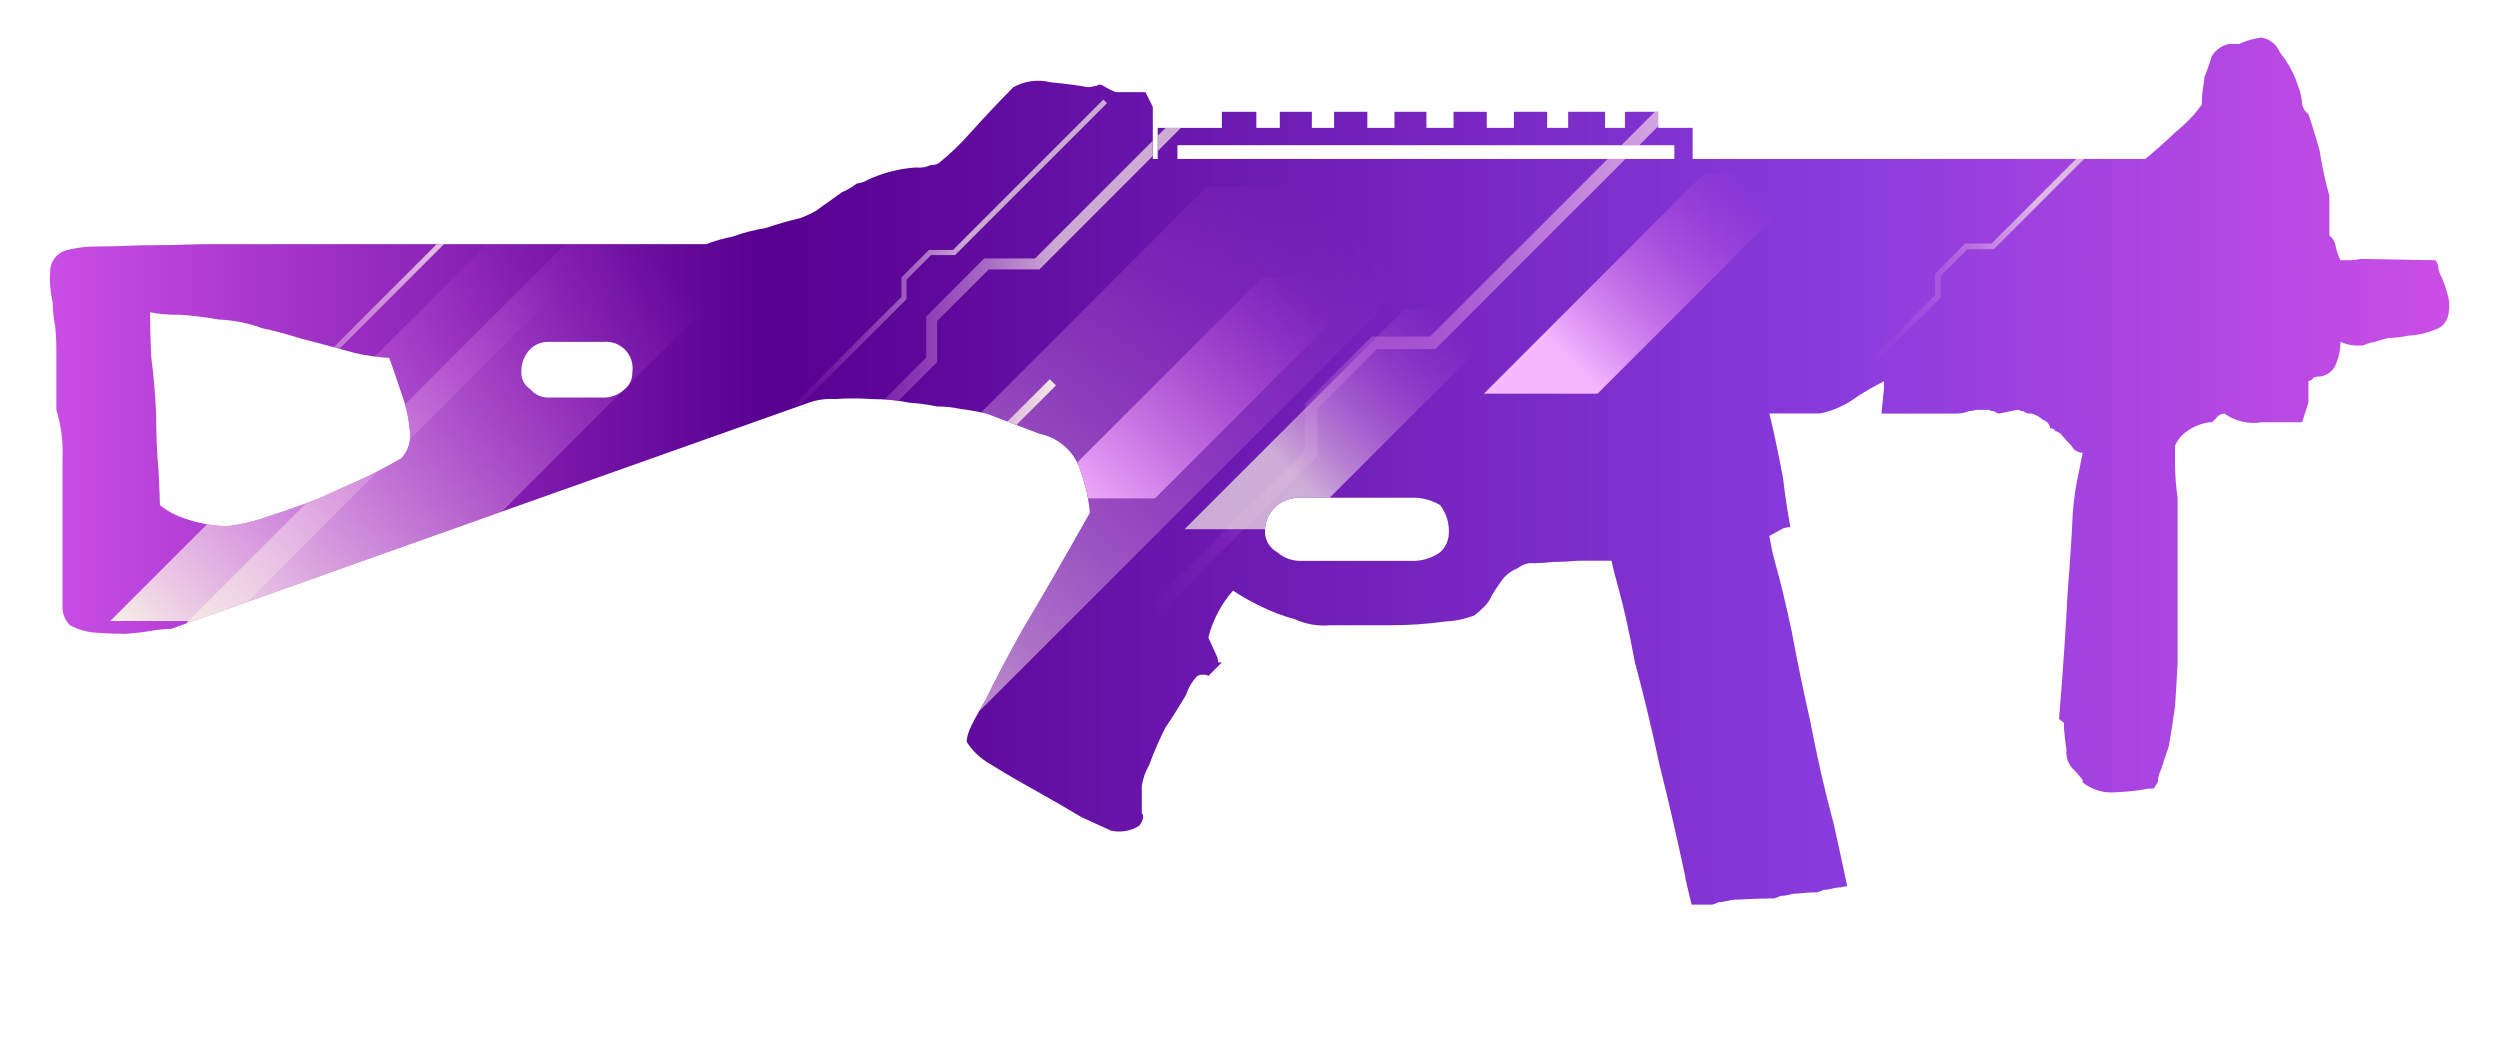<?xml version="1.0" encoding="utf-8"?>
<!-- Generator: Adobe Illustrator 16.0.0, SVG Export Plug-In . SVG Version: 6.00 Build 0)  -->
<!DOCTYPE svg PUBLIC "-//W3C//DTD SVG 1.1//EN" "http://www.w3.org/Graphics/SVG/1.1/DTD/svg11.dtd">
<svg version="1.1" id="case1" xmlns="http://www.w3.org/2000/svg" xmlns:xlink="http://www.w3.org/1999/xlink" x="0px" y="0px"
	 width="86.5px" height="36px" viewBox="0 0 86.5 36" enable-background="new 0 0 86.5 36" xml:space="preserve">
<linearGradient id="ump45_1_" gradientUnits="userSpaceOnUse" x1="317.668" y1="-1081.464" x2="400.683" y2="-1081.464" gradientTransform="matrix(1 0 0 -1 -315.94 -1065.165)">
	<stop  offset="0" style="stop-color:#CA4EE5"/>
	<stop  offset="0.301" style="stop-color:#570090"/>
	<stop  offset="0.742" style="stop-color:#893BDC"/>
	<stop  offset="1" style="stop-color:#CA4EE5"/>
</linearGradient>
<path id="ump45" fill="url(#ump45_1_)" d="M79.654,3.61c0.029,0.136,0.104,0.257,0.218,0.342c0.11,0.314,0.239,0.729,0.383,1.242
	c0.082,0.534,0.197,1.063,0.341,1.584v1.37c0.112,0.082,0.188,0.204,0.213,0.341c0.032,0.179,0.09,0.353,0.172,0.515h0.254
	c0.146,0.002,0.285-0.012,0.43-0.042h0.258l2.35,0.042l0.086,0.17c0.002,0.151,0.047,0.299,0.127,0.427
	c0.088,0.209,0.16,0.425,0.215,0.644c0.058,0.225,0.058,0.46,0,0.685c-0.051,0.221-0.213,0.399-0.428,0.47
	c-0.303,0.124-0.615,0.196-0.938,0.213c-0.237,0.049-0.479,0.078-0.726,0.086c-0.146,0.034-0.287,0.077-0.43,0.128
	c-0.146,0.022-0.289,0.065-0.426,0.128h-0.256c-0.182-0.009-0.354-0.053-0.518-0.128c0.004,0.235-0.037,0.468-0.125,0.686
	c-0.066,0.265-0.287,0.466-0.558,0.513c-0.086-0.005-0.174,0.01-0.254,0.042c-0.015,0.042-0.045,0.075-0.088,0.086l-0.082,0.043
	v0.727l-0.218,0.686h-1.405c-0.451,0.076-0.912-0.032-1.281-0.3c-0.12,0.004-0.233,0.068-0.299,0.171l-0.131,0.128h-0.082
	c-0.276,0.037-0.541,0.14-0.771,0.3c-0.188,0.125-0.338,0.304-0.43,0.514v0.643c0.008,0.387,0.033,0.771,0.09,1.154v5.735
	c-0.029,0.6-0.063,1.1-0.09,1.5c-0.084,0.572-0.152,1.027-0.215,1.369c-0.109,0.313-0.195,0.57-0.254,0.771
	c-0.078,0.146-0.121,0.308-0.127,0.472l-0.137,0.216h-0.168c-0.379,0.073-0.764,0.116-1.146,0.129
	c-0.414,0.041-0.828-0.082-1.15-0.343v-0.086c-0.104-0.138-0.221-0.27-0.344-0.388c-0.16-0.173-0.238-0.405-0.215-0.646
	c-0.041-0.26-0.066-0.516-0.086-0.771v-0.171l-0.17-0.128c0.146-1.771,0.24-3.236,0.299-4.406c0.088-1.113,0.146-2,0.172-2.657
	c0.035-0.504,0.104-1.006,0.219-1.5c0.058-0.314,0.101-0.525,0.127-0.643c-0.11-0.01-0.215-0.055-0.303-0.127
	c-0.072-0.109-0.156-0.209-0.256-0.301l-0.215-0.252c-0.063-0.027-0.113-0.058-0.17-0.084c-0.035-0.062-0.104-0.096-0.178-0.087
	c-0.021-0.141-0.115-0.257-0.256-0.3c-0.107-0.097-0.24-0.169-0.383-0.212c-0.104,0.011-0.216-0.02-0.302-0.086
	c-0.086,0-0.127-0.014-0.127-0.043H69.8l-0.643,0.129c-0.063-0.016-0.119-0.045-0.171-0.086c-0.063,0.007-0.12-0.008-0.172-0.043
	h-0.424c-0.082,0.024-0.168,0.039-0.26,0.043c-0.135,0.056-0.275,0.084-0.426,0.086h-2.604c0.004-0.129,0.021-0.259,0.041-0.386
	c0.004-0.143,0.021-0.286,0.043-0.427v-0.304c-0.396,0.198-0.787,0.427-1.148,0.685c-0.326,0.206-0.688,0.351-1.063,0.428h-1.752
	c0.057,0.228,0.127,0.543,0.213,0.94c0.086,0.396,0.172,0.826,0.258,1.283c0.058,0.515,0.142,1.086,0.255,1.713
	c-0.087-0.006-0.175,0.01-0.255,0.043l-0.471,0.257c0.053,0.334,0.123,0.662,0.215,0.985c0.17,0.601,0.354,1.369,0.556,2.31
	c0.172,0.94,0.387,1.981,0.644,3.125c0.229,1.201,0.495,2.386,0.813,3.554c0.133,0.604,0.268,1.213,0.401,1.842
	c0.021,0.104,0.043,0.199,0.063,0.303c-0.074,0.004-0.146,0.021-0.215,0.043c-0.104-0.002-0.201,0.014-0.301,0.043
	c-0.101,0.021-0.197,0.041-0.301,0.043c-0.066,0.027-0.144,0.063-0.213,0.084c-0.229-0.002-0.457,0.018-0.685,0.043
	c-0.101-0.004-0.2,0.014-0.3,0.043C61.803,30.982,61.703,30.998,61.6,31c-0.063,0.035-0.14,0.063-0.211,0.086
	c-0.429,0-0.869,0.018-1.324,0.043c-0.103,0-0.197,0.016-0.299,0.043c-0.099,0.023-0.199,0.041-0.302,0.043
	c-0.067,0.033-0.141,0.063-0.215,0.084h-0.722L58.316,30.4c-0.004-0.016-0.004-0.027,0-0.041c-0.287-1.355-0.586-2.652-0.897-3.896
	c-0.282-1.313-0.567-2.498-0.854-3.553c-0.194-1.059-0.383-1.898-0.557-2.523c-0.172-0.623-0.248-0.955-0.248-0.986h-1.15
	c-0.34,0.029-0.641,0.043-0.896,0.043c-0.213,0.027-0.426,0.041-0.646,0.043c-0.196-0.021-0.396,0.043-0.555,0.175
	c-0.223,0.086-0.416,0.231-0.557,0.426c-0.143,0.201-0.254,0.371-0.34,0.515c-0.059,0.146-0.146,0.272-0.258,0.385
	c-0.105,0.106-0.219,0.209-0.34,0.302c-0.328,0.13-0.674,0.2-1.024,0.216c-0.623,0.086-1.251,0.127-1.879,0.127h-2.084
	c-0.423,0.041-0.851-0.033-1.236-0.213c-0.397-0.104-0.782-0.25-1.153-0.432c-0.339-0.16-0.667-0.346-0.98-0.553
	c-0.409,0.467-0.702,1.021-0.853,1.625c0.113,0.254,0.2,0.438,0.255,0.557c0.051,0.094,0.081,0.193,0.086,0.301h0.129l-0.47,0.471
	c-0.036-0.029-0.082-0.047-0.129-0.043c-0.087-0.012-0.177,0.004-0.255,0.043c-0.175,0.184-0.307,0.401-0.384,0.646
	c-0.2,0.343-0.44,0.729-0.724,1.152c-0.211,0.414-0.397,0.848-0.556,1.283c-0.132,0.225-0.219,0.473-0.255,0.729v0.938
	c0.084,0.086,0.057,0.229-0.087,0.432c-0.291,0.187-0.643,0.246-0.979,0.171c-0.172-0.081-0.514-0.238-1.026-0.47
	c-0.482-0.287-1.023-0.604-1.622-0.938c-0.568-0.315-1.08-0.615-1.536-0.899c-0.331-0.188-0.609-0.449-0.811-0.771
	c0.013-0.164,0.057-0.322,0.129-0.473c0.057-0.142,0.242-0.482,0.554-1.023c0.257-0.543,0.669-1.326,1.237-2.354
	c0.6-1,1.383-2.354,2.348-4.07c-0.042-0.466-0.144-0.926-0.3-1.367c-0.181-0.697-0.744-1.229-1.45-1.37l-1.793-0.685
	c-0.309-0.075-0.622-0.132-0.938-0.171c-0.267-0.058-0.538-0.086-0.811-0.085c-0.31-0.065-0.624-0.108-0.939-0.129
	c-0.436-0.085-0.879-0.127-1.323-0.127c-0.426-0.03-0.853-0.03-1.279,0c-0.306-0.02-0.612,0.023-0.9,0.127L5.919,21.76H5.833
	c-0.058,0-0.214,0.018-0.469,0.043c-0.339,0.063-0.682,0.104-1.026,0.127c-0.313,0-0.668-0.014-1.066-0.041
	c-0.299-0.027-0.589-0.113-0.853-0.258c-0.149-0.148-0.24-0.348-0.256-0.557V15.85c0.024-0.564-0.048-1.129-0.213-1.669v-2.052
	c0-0.286-0.014-0.572-0.043-0.856c-0.055-0.268-0.083-0.541-0.085-0.814c-0.083-0.35-0.112-0.711-0.085-1.07
	C1.735,9.049,1.963,8.75,2.291,8.661c0.279-0.073,0.564-0.116,0.852-0.13c0.514,0,1.097-0.014,1.75-0.043
	c0.683,0,1.409-0.014,2.176-0.042h17.37c0.292-0.112,0.593-0.198,0.9-0.256c0.374-0.137,0.76-0.237,1.153-0.3
	c0.425-0.143,0.825-0.256,1.194-0.342c0.189-0.07,0.372-0.155,0.547-0.255l0.9-0.643c0.184-0.077,0.356-0.178,0.513-0.3
	c0.134-0.016,0.264-0.06,0.381-0.128c0.524-0.245,1.089-0.39,1.666-0.428c0.176,0.022,0.354-0.007,0.513-0.085
	c0.107,0.011,0.214-0.019,0.3-0.084c0.383-0.313,0.739-0.655,1.065-1.026c0.512-0.569,1.01-1.097,1.493-1.583
	c0.39-0.217,0.847-0.278,1.28-0.171c0.569,0.058,1,0.114,1.28,0.171c0.087,0,0.173-0.014,0.256-0.043
	c0.046,0.004,0.093-0.011,0.127-0.043c0.061-0.007,0.122,0.008,0.172,0.043c0.136,0.084,0.279,0.156,0.428,0.214h1.026l0.254,0.512
	v1.8h0.17V4.424h2.219V3.868h1.194v0.557h0.811V3.868h1.109v0.557h0.769V3.868h1.151v0.557h0.938V3.868h1.107v0.557h0.938V3.868
	h1.15v0.557h0.938V3.868h1.151v0.557h0.727V3.868h1.275v0.557h0.688V3.868h1.15v0.557h1.193V5.5h15.66
	c0.283-0.228,0.641-0.542,1.063-0.942c0.34-0.272,0.646-0.589,0.896-0.942c-0.004-0.201,0.014-0.402,0.043-0.6
	c0.027-0.112,0.043-0.227,0.041-0.342c0.102-0.238,0.188-0.481,0.258-0.728c0.133-0.22,0.352-0.375,0.602-0.426h0.348
	c0.241-0.113,0.5-0.188,0.767-0.22c0.289,0.044,0.532,0.24,0.642,0.514c0.288,0.355,0.506,0.762,0.641,1.2
	C79.602,3.205,79.645,3.406,79.654,3.61z M57.934,5.024H40.74V5.5h17.193V5.024L57.934,5.024z M44.195,19.107
	c0.224,0.197,0.514,0.305,0.812,0.299h3.968c0.311-0.018,0.604-0.121,0.854-0.299c0.185-0.166,0.291-0.398,0.3-0.646
	c0.021-0.354-0.083-0.703-0.3-0.983c-0.261-0.155-0.554-0.243-0.854-0.257h-3.968c-0.291-0.006-0.575,0.084-0.812,0.257
	c-0.291,0.241-0.448,0.606-0.426,0.983C43.794,18.734,43.955,18.977,44.195,19.107z M21.879,12.899
	c0.083-0.505-0.258-0.981-0.763-1.064c-0.086-0.014-0.175-0.016-0.262-0.006h-1.876c-0.24-0.007-0.473,0.086-0.641,0.257
	c-0.207,0.218-0.315,0.512-0.3,0.813c-0.003,0.225,0.11,0.436,0.3,0.558c0.157,0.192,0.393,0.303,0.641,0.3h1.876
	c0.286,0.009,0.564-0.099,0.768-0.3C21.79,13.322,21.885,13.115,21.879,12.899z M7.579,11.058c-0.452-0.081-0.907-0.137-1.364-0.169
	c-0.344,0.01-0.688-0.019-1.025-0.086c0,0.4,0.015,0.914,0.042,1.539C5.318,13,5.375,13.67,5.403,14.354
	c0,0.686,0.028,1.342,0.085,1.969c0.029,0.6,0.045,0.986,0.045,1.156c0.266,0.211,0.569,0.371,0.894,0.471
	c0.467,0.162,0.958,0.25,1.452,0.256c0.481-0.061,0.954-0.174,1.409-0.342c0.541-0.172,1.109-0.371,1.706-0.6l1.707-0.771
	c0.512-0.257,0.909-0.47,1.193-0.644c0.192-0.211,0.299-0.485,0.3-0.77c-0.024-0.453-0.11-0.899-0.255-1.328
	c-0.171-0.515-0.328-0.972-0.469-1.37c-0.404-0.022-0.805-0.079-1.2-0.169c-0.512-0.146-1.152-0.316-1.92-0.515
	c-0.42-0.135-0.847-0.25-1.279-0.342c-0.478-0.175-0.979-0.276-1.488-0.3L7.579,11.058z"/>
<g>
	<defs>
		<path id="SVGID_1_" d="M79.654,3.61c0.029,0.136,0.104,0.257,0.218,0.342c0.11,0.314,0.239,0.729,0.383,1.242
			c0.082,0.534,0.197,1.063,0.341,1.584v1.37c0.112,0.082,0.188,0.204,0.213,0.341c0.032,0.179,0.09,0.353,0.172,0.515h0.254
			c0.146,0.002,0.285-0.012,0.43-0.042h0.258l2.35,0.042l0.086,0.17c0.002,0.151,0.047,0.299,0.127,0.427
			c0.088,0.209,0.16,0.425,0.215,0.644c0.058,0.225,0.058,0.46,0,0.685c-0.051,0.221-0.213,0.399-0.428,0.47
			c-0.303,0.124-0.615,0.196-0.938,0.213c-0.237,0.049-0.479,0.078-0.726,0.086c-0.146,0.034-0.287,0.077-0.43,0.128
			c-0.146,0.022-0.289,0.065-0.426,0.128h-0.256c-0.182-0.009-0.354-0.053-0.518-0.128c0.004,0.235-0.037,0.468-0.125,0.686
			c-0.066,0.265-0.287,0.466-0.558,0.513c-0.086-0.005-0.174,0.01-0.254,0.042c-0.015,0.042-0.045,0.075-0.088,0.086l-0.082,0.043
			v0.727l-0.218,0.686h-1.405c-0.451,0.076-0.912-0.032-1.281-0.3c-0.12,0.004-0.233,0.068-0.299,0.171l-0.131,0.128h-0.082
			c-0.276,0.037-0.541,0.14-0.771,0.3c-0.188,0.125-0.338,0.304-0.43,0.514v0.643c0.008,0.387,0.033,0.771,0.09,1.154v5.735
			c-0.029,0.6-0.063,1.1-0.09,1.5c-0.084,0.572-0.152,1.027-0.215,1.369c-0.109,0.313-0.195,0.57-0.254,0.771
			c-0.078,0.146-0.121,0.308-0.127,0.472l-0.137,0.216h-0.168c-0.379,0.073-0.764,0.116-1.146,0.129
			c-0.414,0.041-0.828-0.082-1.15-0.343v-0.086c-0.104-0.138-0.221-0.27-0.344-0.388c-0.16-0.173-0.238-0.405-0.215-0.646
			c-0.041-0.26-0.066-0.516-0.086-0.771v-0.171l-0.17-0.128c0.146-1.771,0.24-3.236,0.299-4.406c0.088-1.113,0.146-2,0.172-2.657
			c0.035-0.503,0.104-1.005,0.219-1.5c0.058-0.314,0.101-0.525,0.127-0.643c-0.11-0.01-0.215-0.055-0.303-0.127
			c-0.072-0.109-0.156-0.209-0.256-0.301l-0.215-0.252c-0.063-0.027-0.113-0.058-0.17-0.084c-0.035-0.062-0.104-0.096-0.178-0.087
			c-0.021-0.141-0.115-0.257-0.256-0.3c-0.107-0.097-0.24-0.169-0.383-0.212c-0.104,0.011-0.216-0.02-0.302-0.086
			c-0.086,0-0.127-0.014-0.127-0.043H69.8l-0.643,0.129c-0.063-0.016-0.119-0.045-0.171-0.086c-0.063,0.007-0.12-0.008-0.172-0.043
			h-0.424c-0.082,0.024-0.168,0.039-0.26,0.043c-0.135,0.056-0.275,0.084-0.426,0.086h-2.604c0.004-0.129,0.021-0.259,0.041-0.386
			c0.004-0.143,0.021-0.286,0.043-0.427v-0.304c-0.396,0.198-0.787,0.427-1.148,0.685c-0.326,0.206-0.688,0.351-1.063,0.428h-1.752
			c0.057,0.228,0.127,0.543,0.213,0.94c0.086,0.396,0.172,0.826,0.258,1.283c0.058,0.515,0.142,1.086,0.255,1.713
			c-0.087-0.007-0.175,0.01-0.255,0.043l-0.471,0.257c0.053,0.334,0.123,0.662,0.215,0.985c0.17,0.601,0.354,1.369,0.556,2.31
			c0.172,0.94,0.387,1.981,0.644,3.125c0.229,1.201,0.495,2.386,0.813,3.554c0.133,0.604,0.268,1.213,0.401,1.842
			c0.021,0.104,0.043,0.199,0.063,0.303c-0.074,0.004-0.146,0.021-0.215,0.043c-0.104-0.002-0.201,0.014-0.301,0.043
			c-0.101,0.021-0.197,0.041-0.301,0.043c-0.066,0.027-0.144,0.063-0.213,0.084c-0.229-0.002-0.457,0.018-0.685,0.043
			c-0.101-0.004-0.2,0.014-0.3,0.043C61.803,30.982,61.703,30.998,61.6,31c-0.063,0.035-0.14,0.063-0.211,0.086
			c-0.429,0-0.869,0.018-1.324,0.043c-0.103,0-0.197,0.016-0.299,0.043c-0.099,0.023-0.199,0.041-0.302,0.043
			c-0.067,0.033-0.141,0.063-0.215,0.084h-0.722L58.316,30.4c-0.004-0.016-0.004-0.027,0-0.041
			c-0.287-1.355-0.586-2.652-0.897-3.896c-0.282-1.313-0.567-2.498-0.854-3.553c-0.194-1.059-0.383-1.898-0.557-2.523
			c-0.172-0.623-0.248-0.955-0.248-0.986h-1.15c-0.34,0.029-0.641,0.043-0.896,0.043c-0.213,0.027-0.426,0.041-0.646,0.043
			c-0.196-0.021-0.396,0.043-0.555,0.175c-0.223,0.086-0.416,0.231-0.557,0.426c-0.143,0.201-0.254,0.371-0.34,0.515
			c-0.059,0.146-0.146,0.272-0.258,0.385c-0.105,0.106-0.219,0.209-0.34,0.302c-0.328,0.13-0.674,0.2-1.024,0.216
			c-0.623,0.086-1.251,0.127-1.879,0.127h-2.084c-0.423,0.041-0.851-0.033-1.236-0.213c-0.397-0.104-0.782-0.25-1.153-0.432
			c-0.338-0.16-0.666-0.346-0.979-0.553c-0.409,0.467-0.702,1.021-0.853,1.625c0.113,0.254,0.2,0.438,0.255,0.557
			c0.051,0.094,0.081,0.193,0.086,0.301h0.129l-0.47,0.471c-0.036-0.029-0.082-0.047-0.129-0.043
			c-0.087-0.012-0.177,0.004-0.255,0.043c-0.175,0.184-0.307,0.401-0.384,0.646c-0.2,0.343-0.44,0.729-0.724,1.152
			c-0.211,0.414-0.397,0.848-0.556,1.283c-0.132,0.225-0.219,0.473-0.255,0.729v0.938c0.084,0.086,0.057,0.229-0.087,0.432
			c-0.291,0.187-0.643,0.246-0.979,0.171c-0.172-0.081-0.514-0.238-1.026-0.47c-0.482-0.287-1.023-0.604-1.622-0.938
			c-0.568-0.315-1.08-0.615-1.536-0.899c-0.331-0.188-0.609-0.449-0.811-0.771c0.013-0.164,0.057-0.322,0.129-0.473
			c0.057-0.142,0.242-0.482,0.554-1.023c0.257-0.543,0.669-1.326,1.237-2.354c0.6-1,1.383-2.354,2.348-4.069
			c-0.042-0.466-0.144-0.926-0.3-1.368c-0.181-0.697-0.744-1.229-1.45-1.37l-1.793-0.685c-0.309-0.075-0.622-0.132-0.938-0.171
			c-0.267-0.058-0.538-0.086-0.811-0.085c-0.31-0.065-0.624-0.108-0.939-0.129c-0.436-0.085-0.879-0.127-1.323-0.127
			c-0.426-0.03-0.853-0.03-1.279,0c-0.306-0.02-0.612,0.023-0.9,0.127L5.919,21.76H5.833c-0.058,0-0.214,0.018-0.469,0.043
			c-0.339,0.063-0.682,0.104-1.026,0.127c-0.313,0-0.668-0.014-1.066-0.041c-0.299-0.027-0.589-0.113-0.853-0.258
			c-0.149-0.148-0.24-0.348-0.256-0.557V15.85c0.024-0.564-0.048-1.129-0.213-1.669v-2.052c0-0.286-0.014-0.572-0.043-0.856
			c-0.055-0.268-0.083-0.541-0.085-0.814c-0.083-0.35-0.112-0.711-0.085-1.07C1.735,9.049,1.963,8.75,2.291,8.661
			c0.279-0.073,0.564-0.116,0.852-0.13c0.514,0,1.097-0.014,1.75-0.043c0.683,0,1.409-0.014,2.176-0.042h17.37
			c0.292-0.112,0.593-0.198,0.9-0.256c0.374-0.137,0.76-0.237,1.153-0.3c0.425-0.143,0.825-0.256,1.194-0.342
			c0.189-0.07,0.372-0.155,0.547-0.255l0.9-0.643c0.184-0.077,0.356-0.178,0.513-0.3c0.134-0.016,0.264-0.06,0.381-0.128
			c0.524-0.245,1.089-0.39,1.666-0.428c0.176,0.022,0.354-0.007,0.513-0.085c0.107,0.011,0.214-0.019,0.3-0.084
			c0.383-0.313,0.739-0.655,1.065-1.026c0.512-0.569,1.01-1.097,1.493-1.583c0.39-0.217,0.847-0.278,1.28-0.171
			c0.569,0.058,1,0.114,1.28,0.171c0.087,0,0.173-0.014,0.256-0.043c0.046,0.004,0.093-0.011,0.127-0.043
			c0.061-0.007,0.122,0.008,0.172,0.043c0.136,0.084,0.279,0.156,0.428,0.214h1.026l0.254,0.512v1.8h0.17V4.424h2.219V3.868h1.195
			v0.557h0.811V3.868h1.108v0.557h0.77V3.868h1.15v0.557h0.938V3.868h1.107v0.557h0.938V3.868h1.15v0.557h0.938V3.868h1.151v0.557
			h0.727V3.868h1.275v0.557h0.688V3.868h1.15v0.557h1.195V5.5h15.66c0.283-0.228,0.64-0.542,1.063-0.942
			c0.34-0.272,0.646-0.589,0.896-0.942c-0.004-0.201,0.013-0.402,0.043-0.6c0.026-0.112,0.043-0.227,0.041-0.342
			c0.101-0.238,0.187-0.481,0.259-0.728c0.131-0.22,0.35-0.375,0.6-0.426h0.347c0.242-0.113,0.5-0.188,0.768-0.22
			c0.289,0.044,0.531,0.24,0.643,0.514c0.287,0.355,0.506,0.762,0.641,1.2C79.602,3.205,79.645,3.406,79.654,3.61z M57.934,5.024
			H40.74V5.5h17.193V5.024L57.934,5.024z M44.195,19.107c0.224,0.197,0.514,0.305,0.812,0.299h3.968
			c0.311-0.018,0.604-0.121,0.854-0.299c0.185-0.166,0.291-0.398,0.3-0.646c0.021-0.354-0.083-0.703-0.3-0.983
			c-0.261-0.155-0.554-0.243-0.854-0.257h-3.968c-0.291-0.006-0.575,0.084-0.812,0.257c-0.291,0.241-0.448,0.606-0.426,0.983
			C43.794,18.734,43.955,18.977,44.195,19.107z M21.879,12.899c0.083-0.505-0.258-0.981-0.763-1.064
			c-0.086-0.014-0.175-0.016-0.262-0.006h-1.876c-0.24-0.007-0.473,0.086-0.641,0.257c-0.207,0.218-0.315,0.512-0.3,0.813
			c-0.003,0.225,0.11,0.436,0.3,0.558c0.157,0.192,0.393,0.303,0.641,0.3h1.876c0.286,0.009,0.564-0.099,0.768-0.3
			C21.79,13.322,21.885,13.115,21.879,12.899z M7.579,11.058c-0.452-0.081-0.907-0.137-1.364-0.169
			c-0.344,0.01-0.688-0.019-1.025-0.086c0,0.4,0.015,0.914,0.042,1.539C5.318,13,5.375,13.67,5.403,14.354
			c0,0.686,0.028,1.342,0.085,1.969c0.029,0.6,0.045,0.986,0.045,1.156c0.266,0.21,0.569,0.371,0.894,0.471
			c0.467,0.161,0.958,0.25,1.452,0.256c0.481-0.062,0.954-0.174,1.409-0.343c0.541-0.172,1.109-0.37,1.706-0.599l1.707-0.771
			c0.512-0.257,0.909-0.47,1.193-0.644c0.192-0.211,0.299-0.485,0.3-0.77c-0.024-0.453-0.11-0.899-0.255-1.328
			c-0.171-0.515-0.328-0.972-0.469-1.37c-0.404-0.022-0.805-0.079-1.2-0.169c-0.512-0.146-1.152-0.316-1.92-0.515
			c-0.42-0.135-0.847-0.25-1.279-0.342c-0.478-0.175-0.979-0.276-1.488-0.3L7.579,11.058z"/>
	</defs>
	<clipPath id="SVGID_2_">
		<use xlink:href="#SVGID_1_"  overflow="visible"/>
	</clipPath>
	<g clip-path="url(#SVGID_2_)">
		<g opacity="0.7">
			
				<linearGradient id="SVGID_3_" gradientUnits="userSpaceOnUse" x1="-533.939" y1="173.231" x2="-514.338" y2="173.231" gradientTransform="matrix(1 0 0 1 561.38 -165.621)">
				<stop  offset="0" style="stop-color:#CA4EE5;stop-opacity:0"/>
				<stop  offset="0.462" style="stop-color:#F6EBE6"/>
			</linearGradient>
			<polygon fill="url(#SVGID_3_)" points="27.706,17.245 27.44,16.979 32.046,12.371 32.046,10.952 34.052,8.944 35.81,8.944 
				46.777,-2.025 47.042,-1.759 35.964,9.322 34.21,9.322 32.423,11.106 32.423,12.529 			"/>
		</g>
		<g opacity="0.7">
			
				<linearGradient id="SVGID_4_" gradientUnits="userSpaceOnUse" x1="-496.824" y1="173.356" x2="-486.632" y2="173.356" gradientTransform="matrix(1 0 0 1 561.38 -165.621)">
				<stop  offset="0" style="stop-color:#CA4EE5;stop-opacity:0"/>
				<stop  offset="0.575" style="stop-color:#F6EBE6"/>
			</linearGradient>
			<polygon fill="url(#SVGID_4_)" points="64.693,12.743 64.556,12.603 66.951,10.208 66.951,9.471 67.994,8.426 68.906,8.426 
				74.609,2.724 74.748,2.862 68.988,8.622 68.074,8.622 67.146,9.55 67.146,10.289 			"/>
		</g>
		<g>
			
				<linearGradient id="SVGID_5_" gradientUnits="userSpaceOnUse" x1="-521.549" y1="175.726" x2="-498.94" y2="175.726" gradientTransform="matrix(1 0 0 1 561.38 -165.621)">
				<stop  offset="0" style="stop-color:#CA4EE5;stop-opacity:0"/>
				<stop  offset="1" style="stop-color:#F6EBE6"/>
			</linearGradient>
			<polygon fill="url(#SVGID_5_)" points="40.136,21.217 39.831,20.91 45.145,15.595 45.145,13.958 47.458,11.645 49.481,11.645 
				62.131,-1.008 62.439,-0.699 49.663,12.077 47.64,12.077 45.579,14.138 45.579,15.777 			"/>
		</g>
		<g opacity="0.7">
			
				<linearGradient id="SVGID_6_" gradientUnits="userSpaceOnUse" x1="-534.342" y1="174.618" x2="-523.076" y2="174.618" gradientTransform="matrix(1 0 0 1 561.38 -165.621)">
				<stop  offset="0" style="stop-color:#CA4EE5;stop-opacity:0"/>
				<stop  offset="0.559" style="stop-color:#F6EBE6"/>
			</linearGradient>
			<polygon fill="url(#SVGID_6_)" points="27.165,14.55 27.038,14.423 31.188,10.274 31.188,9.6 32.141,8.648 32.973,8.648 
				38.177,3.443 38.304,3.569 33.046,8.826 32.214,8.826 31.366,9.674 31.366,10.348 			"/>
		</g>
		<g>
			
				<linearGradient id="SVGID_7_" gradientUnits="userSpaceOnUse" x1="-556.006" y1="178.219" x2="-544.741" y2="178.219" gradientTransform="matrix(1 0 0 1 561.38 -165.621)">
				<stop  offset="0" style="stop-color:#CA4EE5;stop-opacity:0"/>
				<stop  offset="1" style="stop-color:#F6EBE6"/>
			</linearGradient>
			<polygon fill="url(#SVGID_7_)" points="5.499,18.152 5.374,18.025 9.522,13.875 9.522,13.202 10.476,12.249 11.308,12.249 
				16.513,7.044 16.639,7.17 11.382,12.428 10.548,12.428 9.702,13.276 9.702,13.95 			"/>
		</g>
		
			<linearGradient id="SVGID_8_" gradientUnits="userSpaceOnUse" x1="-542.931" y1="174.515" x2="-556.33" y2="187.914" gradientTransform="matrix(1 0 0 1 561.38 -165.621)">
			<stop  offset="0" style="stop-color:#CA4EE5;stop-opacity:0"/>
			<stop  offset="1" style="stop-color:#F6EBE6"/>
		</linearGradient>
		<polygon fill="url(#SVGID_8_)" points="17.514,7.787 3.815,21.486 7.896,21.486 21.579,7.802 		"/>
		
			<linearGradient id="SVGID_9_" gradientUnits="userSpaceOnUse" x1="-538.737" y1="174.515" x2="-553.407" y2="189.184" gradientTransform="matrix(1 0 0 1 561.38 -165.621)">
			<stop  offset="0" style="stop-color:#CA4EE5;stop-opacity:0"/>
			<stop  offset="1" style="stop-color:#F6EBE6"/>
		</linearGradient>
		<polygon fill="url(#SVGID_9_)" points="19.671,8.333 5.973,22.031 13.034,22.031 26.718,8.348 		"/>
		
			<linearGradient id="SVGID_10_" gradientUnits="userSpaceOnUse" x1="-515.299" y1="172.897" x2="-536.641" y2="194.238" gradientTransform="matrix(1 0 0 1 561.38 -165.621)">
			<stop  offset="0" style="stop-color:#CA4EE5;stop-opacity:0"/>
			<stop  offset="0.774" style="stop-color:#F6EBE6"/>
		</linearGradient>
		<polygon opacity="0.7" fill="url(#SVGID_10_)" enable-background="new    " points="41.757,6.461 21.829,26.389 32.104,26.389 
			52.012,6.482 		"/>
		
			<linearGradient id="SVGID_11_" gradientUnits="userSpaceOnUse" x1="-511.108" y1="176.613" x2="-519.279" y2="184.784" gradientTransform="matrix(1 0 0 1 561.38 -165.621)">
			<stop  offset="0" style="stop-color:#CA4EE5;stop-opacity:0"/>
			<stop  offset="0.672" style="stop-color:#F6EBE6"/>
		</linearGradient>
		<polygon opacity="0.7" fill="url(#SVGID_11_)" enable-background="new    " points="48.616,10.68 40.986,18.31 44.919,18.31 
			52.543,10.688 		"/>
		
			<linearGradient id="SVGID_12_" gradientUnits="userSpaceOnUse" x1="-500.752" y1="171.925" x2="-508.924" y2="180.096" gradientTransform="matrix(1 0 0 1 561.38 -165.621)">
			<stop  offset="0" style="stop-color:#CA4EE5;stop-opacity:0"/>
			<stop  offset="0.769" style="stop-color:#F6B8FF"/>
		</linearGradient>
		<polygon fill="url(#SVGID_12_)" points="58.971,5.992 51.34,13.622 55.274,13.622 62.896,6 		"/>
		
			<linearGradient id="SVGID_13_" gradientUnits="userSpaceOnUse" x1="-516.065" y1="175.547" x2="-524.236" y2="183.718" gradientTransform="matrix(1 0 0 1 561.38 -165.621)">
			<stop  offset="0" style="stop-color:#CA4EE5;stop-opacity:0"/>
			<stop  offset="1" style="stop-color:#F6B8FF"/>
		</linearGradient>
		<polygon fill="url(#SVGID_13_)" points="43.658,9.615 36.028,17.245 39.962,17.245 47.585,9.623 		"/>
		<g>
			
				<linearGradient id="SVGID_14_" gradientUnits="userSpaceOnUse" x1="-534.599" y1="183.62" x2="-524.844" y2="183.62" gradientTransform="matrix(1 0 0 1 561.38 -165.621)">
				<stop  offset="0" style="stop-color:#CA4EE5;stop-opacity:0"/>
				<stop  offset="1" style="stop-color:#F6EBE6"/>
			</linearGradient>
			<polygon fill="url(#SVGID_14_)" points="26.997,22.877 26.781,22.664 36.321,13.121 36.536,13.336 			"/>
		</g>
	</g>
</g>
</svg>
